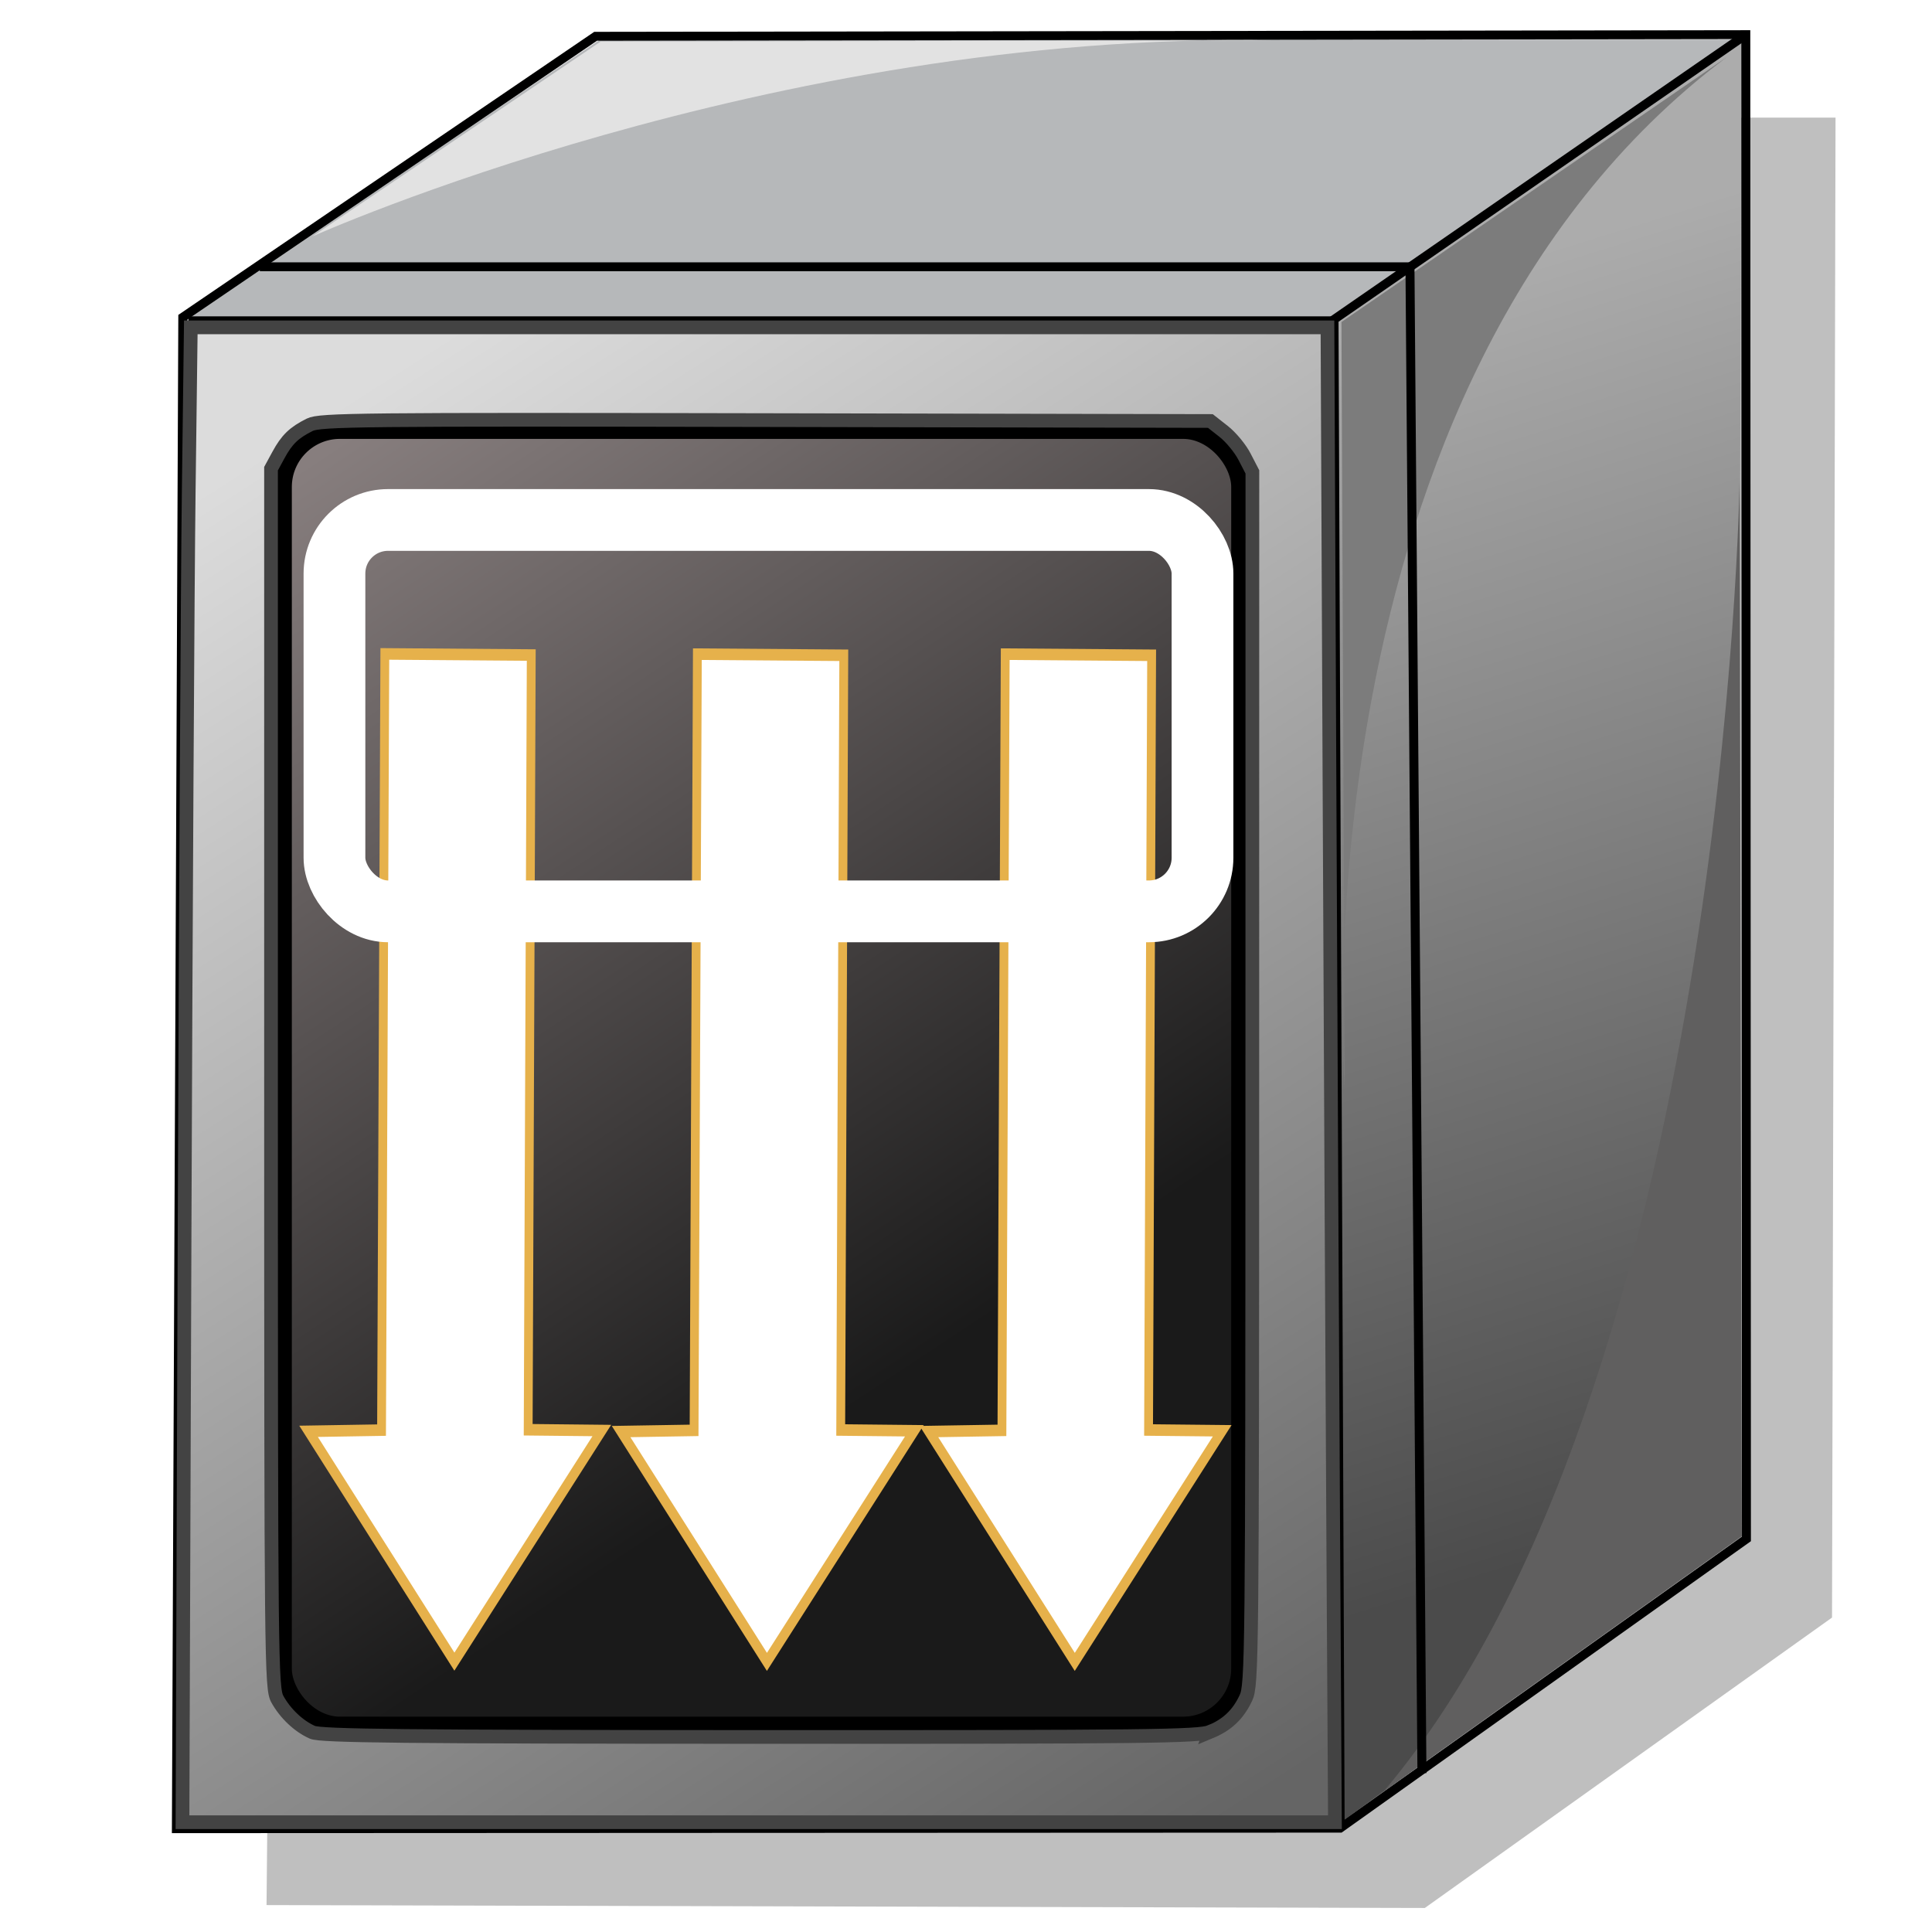 <?xml version="1.0" encoding="UTF-8" standalone="no"?>
<svg id="svg2" xmlns:rdf="http://www.w3.org/1999/02/22-rdf-syntax-ns#" xmlns="http://www.w3.org/2000/svg" enable-background="new -0.442 -0.236 189 216" xml:space="preserve" height="219" width="219" version="1.1" y="0px" x="0px" xmlns:cc="http://creativecommons.org/ns#" xmlns:xlink="http://www.w3.org/1999/xlink" viewBox="-0.442 -0.236 219 219" xmlns:dc="http://purl.org/dc/elements/1.1/"><defs id="defs4"><filter id="filter4159" color-interpolation-filters="sRGB"><feGaussianBlur id="feGaussianBlur4161" stdDeviation="1.889"/></filter><linearGradient id="linearGradient4714" y2="31.593" gradientUnits="userSpaceOnUse" x2="129.98" y1="166.01" x1="172.48"><stop id="stop4196" stop-color="#4b4b4b" offset="0"/><stop id="stop4198" stop-color="#acacac" offset="1"/></linearGradient><linearGradient id="linearGradient3351" y2="51.829" gradientUnits="userSpaceOnUse" x2="33.7" gradientTransform="matrix(1.117,0,0,1.102,2.595,-13.109)" y1="195.41" x1="126.82"><stop id="stop4345" stop-color="#656565" offset="0"/><stop id="stop4347" stop-color="#dcdcdc" offset="1"/></linearGradient><linearGradient id="linearGradient4209" y2="51.071" gradientUnits="userSpaceOnUse" x2="36.145" y1="154.06" x1="104.36"><stop id="stop4205" stop-color="#1a1a1a" offset="0"/><stop id="stop4207" stop-color="#877e7e" offset="1"/></linearGradient></defs><g id="g4211"><path id="path3389" opacity="0.5" d="m35.274,155.03c0.255-27.128,0.464-61.981,0.464-77.452v-28.129l21.004-14.479,21.004-14.479h58.143,58.143l-0.178,77.144-0.178,77.144-20.662,14.936-20.662,14.936-58.771-0.149-58.771-0.149,0.464-49.323z" fill-rule="evenodd" transform="matrix(1.117,0,0,1.102,-9.111,-9.485)" filter="url(#filter4159)" stroke-miterlimit="4" stroke-width="0" fill="#000"/><polygon id="polygon243_1_-4" points="47.579,1.049,1.211,32.715,129.12,33.383,174.18,1.049" fill="#b6b8ba" transform="matrix(1.02,0,0,1.007,19.042,3.188)"/><polygon id="polygon245_1_-9" points="129.12,32.377,129.83,201.79,173.94,169.52,174.43,1.231" fill="url(#linearGradient4714)" transform="matrix(1.02,0,0,1.007,19.042,3.188)"/><polygon id="polygon255_1_-1" transform="matrix(1.02,0,0,1.007,19.042,3.188)" stroke="#000" points="1.214,32.31,0.502,202.45,129.83,202.39,174.98,169.83,174.91,0.5,47.092,0.683" fill="none"/><polyline id="polyline257_1_-7" transform="matrix(1.02,0,0,1.007,19.042,3.188)" stroke="#000" points="129.83,202.39,129.15,32.559,174.67,0.683" fill="none"/><line id="line259_1_-5" stroke-width="1.014" x1="20.926" y1="36.13" stroke="#000" x2="150.81" y2="36.13" fill="none"/><path id="path261_1_-5" fill="#605f5f" d="M156.43,202.8,197,173.91,196.75,54.297c-0.001,0.001-1.466,102.38-40.319,148.5z"/><path id="path263_1_-4" fill="#7c7c7c" d="m195.25,6.269-43.632,29.996,0.374,86.949c0.001,0-6.121-79.82,43.257-116.94z"/><path id="path265_1_-1" fill="#e2e2e2" d="M143.8,4.336,67.648,4.475,34.983,26.556s51.763-23.226,108.82-22.22z"/><rect id="rect4203" style="stroke-dasharray:none;" fill-rule="evenodd" ry="6.562" height="147.06" width="108.7" stroke="#000" stroke-miterlimit="4" y="48.404" x="31.529" stroke-width="2.219" fill="url(#linearGradient4209)"/><polyline id="polyline267_1_-8" transform="matrix(1.02,0,0,1.007,19.042,3.188)" stroke="#000" points="9.772,26.629,137.59,26.629,138.92,196.19" fill="none"/><path id="path4333" style="stroke-dasharray:none;" d="m20.478,140.22c0.13-36.355,0.343-74.481,0.472-84.724l0.236-18.624h64.423,64.423l0.237,53.556c0.13,29.456,0.321,67.581,0.423,84.724l0.187,31.168h-65.318-65.318l0.236-66.1zm116.26,55.86c1.932-0.797,3.17-1.973,4.044-3.841,0.693-1.482,0.722-4.278,0.73-70.264l0.009-68.72-0.88-1.7c-0.48-0.944-1.55-2.24-2.38-2.889l-1.502-1.18-50.415-0.101c-45.974-0.092-50.526-0.045-51.675,0.529-1.793,0.896-2.594,1.671-3.55,3.432l-0.838,1.544v69.092c0,66.451,0.028,69.142,0.722,70.399,0.897,1.624,2.433,3.074,3.97,3.746,0.955,0.418,10.38,0.516,50.746,0.528,43.883,0.013,49.74-0.053,51.022-0.582z" fill-rule="evenodd" stroke="#434343" stroke-miterlimit="4" stroke-width="1.554" fill="url(#linearGradient3351)"/><path id="polygon250-9" d="m47.381,90.318-0.132-7.326-59.569,0.251,0.006-14.701l59.455-0.271,0.019-7.393,17.818,14.628z" transform="matrix(-0.011,1.477,-1.129,-0.008,137.026,92.75)" stroke="#e6b14b" stroke-miterlimit="4" stroke-width="0.886" fill="#FFF"/><path id="polygon250-9-0" d="m64.978,75.506-17.597,14.812-0.132-7.326-59.569,0.251,0.006-14.701l59.455-0.271,0.019-7.393z" transform="matrix(-0.011,1.477,-1.129,-0.008,172.453,92.778)" stroke="#e6b14b" stroke-miterlimit="4" stroke-width="0.886" fill="#FFF"/><path id="polygon250-9-8" d="m47.381,90.318-0.132-7.326-59.569,0.251,0.006-14.701l59.455-0.271,0.019-7.393,17.818,14.628z" transform="matrix(-0.011,1.477,-1.129,-0.008,207.349,92.778)" stroke="#e6b14b" stroke-miterlimit="4" stroke-width="0.886" fill="#FFF"/><rect id="rect3433" style="stroke-dasharray:none;" ry="6.075" height="44.366" width="98.397" stroke="#FFF" stroke-miterlimit="4" y="58.704" x="37.47" stroke-width="7" fill="none"/></g></svg>